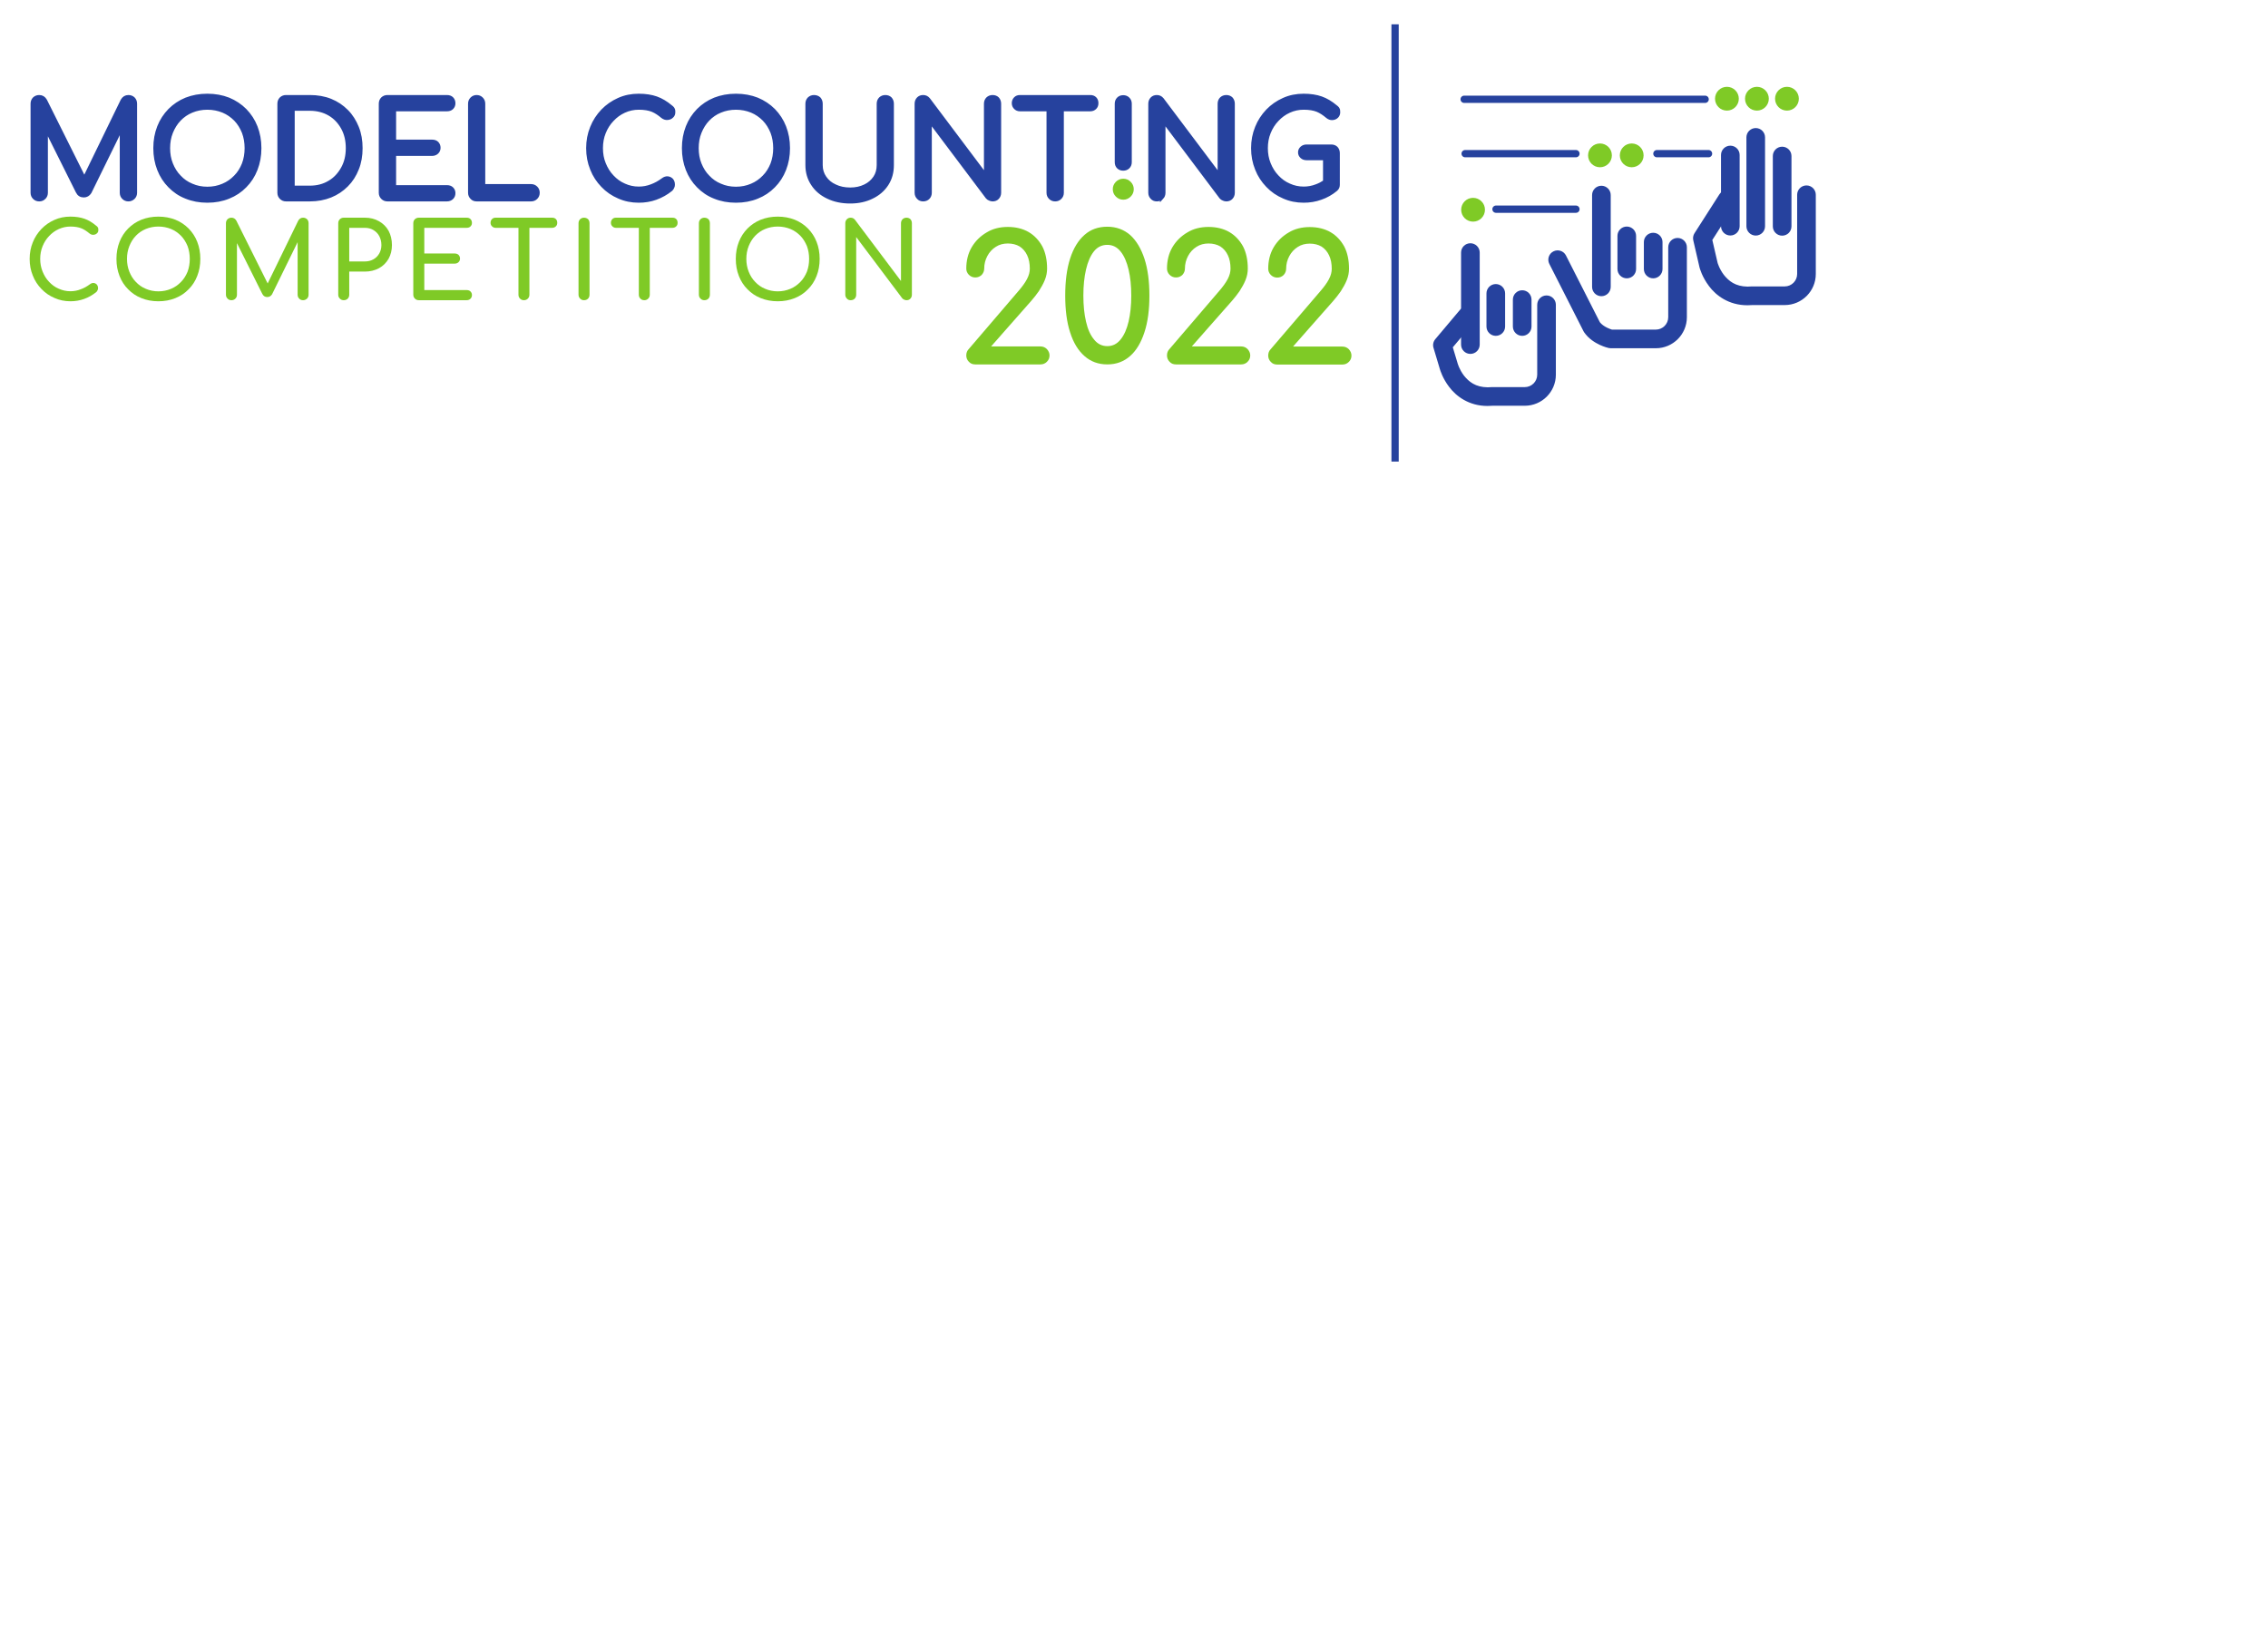 <?xml version="1.0" encoding="UTF-8"?>
<svg width="695.55pt" height="499.75pt" version="1.1" viewBox="0 0 695.55 499.75" xmlns="http://www.w3.org/2000/svg" xmlns:cc="http://creativecommons.org/ns#" xmlns:dc="http://purl.org/dc/elements/1.1/" xmlns:rdf="http://www.w3.org/1999/02/22-rdf-syntax-ns#" xmlns:xlink="http://www.w3.org/1999/xlink">
 <defs>
  <symbol id="glyph0-1" overflow="visible">
   <path d="m7.609-0.609c0.406-0.391 0.609-0.875 0.609-1.484v-21.469l-0.812 0.203 10.438 20.906c0.406 0.844 1.047 1.25 1.938 1.25 0.766 0 1.359-0.375 1.812-1.047l10.547-21.516-0.797 0.203v21.469c0 0.609 0.203 1.094 0.594 1.484 0.406 0.406 0.891 0.609 1.5 0.609 0.562 0 1.047-0.203 1.484-0.609 0.406-0.391 0.609-0.875 0.609-1.484v-27.266c0-0.609-0.203-1.141-0.609-1.531-0.406-0.375-0.891-0.562-1.484-0.562-0.812 0-1.406 0.359-1.859 1.125l-12.281 25.25h1.281l-12.609-25.25c-0.438-0.766-1.047-1.125-1.844-1.125-0.609 0-1.094 0.188-1.5 0.562-0.391 0.391-0.594 0.922-0.594 1.531v27.266c0 0.609 0.203 1.094 0.594 1.484 0.406 0.406 0.891 0.609 1.5 0.609s1.078-0.203 1.484-0.609z"/>
  </symbol>
  <symbol id="glyph0-2" overflow="visible">
   <path d="m25.062-0.812c1.922-0.766 3.625-1.891 5.031-3.344 1.406-1.406 2.531-3.141 3.297-5.109s1.172-4.109 1.172-6.484-0.406-4.516-1.172-6.484-1.891-3.672-3.297-5.109c-1.406-1.422-3.109-2.547-5.031-3.344-1.984-0.766-4.109-1.172-6.5-1.172-2.375 0-4.5 0.406-6.484 1.172-1.969 0.797-3.625 1.922-5.031 3.344-1.406 1.438-2.531 3.141-3.297 5.109s-1.172 4.109-1.172 6.484 0.406 4.516 1.172 6.484 1.891 3.703 3.297 5.109c1.406 1.453 3.062 2.578 5.031 3.344 1.984 0.812 4.109 1.219 6.484 1.219 2.391 0 4.516-0.406 6.5-1.219zm-11.281-3.531c-1.5-0.609-2.75-1.5-3.797-2.625-1.078-1.094-1.891-2.422-2.484-3.906-0.609-1.484-0.891-3.141-0.891-4.875s0.281-3.391 0.891-4.875c0.594-1.484 1.406-2.812 2.484-3.953 1.047-1.078 2.297-1.969 3.797-2.578 1.438-0.594 3.062-0.922 4.781-0.922 1.734 0 3.344 0.328 4.844 0.922 1.453 0.609 2.703 1.5 3.781 2.578 1.094 1.141 1.891 2.469 2.5 3.953 0.562 1.484 0.844 3.141 0.844 4.875s-0.281 3.391-0.844 4.875c-0.609 1.484-1.406 2.812-2.5 3.906-1.078 1.125-2.328 2.016-3.781 2.625-1.5 0.641-3.109 0.953-4.844 0.953-1.719 0-3.344-0.312-4.781-0.953z"/>
  </symbol>
  <symbol id="glyph0-3" overflow="visible">
   <path d="m13.406 0c2.297 0 4.438-0.406 6.328-1.172s3.516-1.844 4.922-3.266c1.406-1.406 2.453-3.062 3.219-4.984 0.766-1.891 1.125-4.031 1.125-6.328s-0.359-4.438-1.125-6.328-1.812-3.578-3.219-4.984c-1.406-1.422-3.031-2.5-4.922-3.266s-4.031-1.125-6.328-1.125h-7.281c-0.609 0-1.094 0.188-1.5 0.562-0.391 0.391-0.594 0.922-0.594 1.531v27.266c0 0.609 0.203 1.094 0.594 1.484 0.406 0.406 0.891 0.609 1.5 0.609zm-5.188-27.75h5.188c2.266 0 4.281 0.516 6.016 1.531 1.719 1 3.062 2.406 4.062 4.219s1.484 3.875 1.484 6.25c0 2.344-0.484 4.391-1.484 6.203s-2.344 3.266-4.062 4.266c-1.734 1.047-3.75 1.578-6.016 1.578h-5.188z"/>
  </symbol>
  <symbol id="glyph0-4" overflow="visible">
   <path d="m24.328 0c0.609 0 1.125-0.203 1.484-0.562 0.375-0.359 0.578-0.812 0.578-1.406 0-0.562-0.203-1.016-0.578-1.375-0.359-0.359-0.875-0.516-1.484-0.516h-16.109v-10.078h11.562c0.594 0 1.125-0.203 1.484-0.562s0.562-0.812 0.562-1.375-0.203-1.047-0.562-1.406-0.891-0.516-1.484-0.516h-11.562v-9.797h16.109c0.609 0 1.125-0.156 1.484-0.516 0.375-0.375 0.578-0.812 0.578-1.375 0-0.609-0.203-1.094-0.578-1.453-0.359-0.359-0.875-0.516-1.484-0.516h-18.203c-0.609 0-1.094 0.188-1.5 0.562-0.391 0.391-0.594 0.922-0.594 1.531v27.266c0 0.609 0.203 1.094 0.594 1.484 0.406 0.406 0.891 0.609 1.5 0.609z"/>
  </symbol>
  <symbol id="glyph0-5" overflow="visible">
   <path d="m22.766 0c0.594 0 1.078-0.203 1.484-0.609 0.406-0.391 0.609-0.875 0.609-1.484s-0.203-1.094-0.609-1.484c-0.406-0.406-0.891-0.609-1.484-0.609h-14.594v-25.172c0-0.609-0.203-1.094-0.594-1.5-0.406-0.406-0.891-0.594-1.5-0.594-0.562 0-1.047 0.188-1.453 0.594-0.391 0.406-0.594 0.891-0.594 1.5v27.266c0 0.609 0.203 1.094 0.594 1.484 0.375 0.406 0.859 0.609 1.453 0.609z"/>
  </symbol>
  <symbol id="glyph0-6" overflow="visible"></symbol>
  <symbol id="glyph0-7" overflow="visible">
   <path d="m23.359-0.484c1.656-0.609 3.188-1.453 4.641-2.625 0.203-0.188 0.359-0.438 0.484-0.719 0.109-0.234 0.156-0.484 0.156-0.766 0-0.609-0.156-1.047-0.484-1.406-0.328-0.328-0.719-0.531-1.172-0.562-0.484-0.047-0.969 0.125-1.453 0.484-1.125 0.844-2.281 1.484-3.5 1.922-1.25 0.484-2.531 0.734-3.906 0.734-1.562 0-3.062-0.328-4.469-0.969-1.406-0.609-2.625-1.484-3.672-2.625-1.078-1.125-1.891-2.453-2.484-3.938-0.609-1.5-0.891-3.062-0.891-4.797 0-1.688 0.281-3.297 0.891-4.797 0.594-1.484 1.406-2.781 2.484-3.906 1.047-1.125 2.266-2.016 3.672-2.656s2.906-0.969 4.469-0.969c1.734 0 3.141 0.25 4.234 0.688 1.047 0.438 2.047 1.125 3.062 1.969 0.484 0.359 0.969 0.531 1.484 0.484 0.531-0.031 0.969-0.203 1.328-0.562 0.359-0.312 0.531-0.719 0.531-1.25 0-0.234 0-0.438-0.047-0.641-0.031-0.156-0.125-0.328-0.234-0.531-0.125-0.156-0.328-0.312-0.531-0.469-1.484-1.25-2.984-2.141-4.469-2.672-1.484-0.516-3.297-0.797-5.359-0.797-2.219 0-4.234 0.406-6.125 1.25s-3.5 1.969-4.906 3.422c-1.422 1.484-2.547 3.188-3.312 5.109-0.797 1.984-1.203 4.078-1.203 6.328 0 2.297 0.406 4.391 1.203 6.359 0.766 1.984 1.891 3.672 3.312 5.125 1.406 1.484 3.062 2.609 4.953 3.422 1.891 0.844 3.906 1.25 6.078 1.25 1.812 0 3.594-0.281 5.234-0.891z"/>
  </symbol>
  <symbol id="glyph0-8" overflow="visible">
   <path d="m23.844-0.812c1.938-0.922 3.469-2.25 4.547-3.938 1.094-1.688 1.625-3.625 1.625-5.797v-18.812c0-0.609-0.203-1.141-0.562-1.531-0.375-0.375-0.891-0.562-1.5-0.562s-1.078 0.188-1.484 0.562c-0.406 0.391-0.609 0.922-0.609 1.531v18.812c0 1.438-0.359 2.734-1.094 3.812-0.766 1.141-1.766 2.016-3.047 2.625-1.344 0.641-2.828 0.969-4.516 0.969-1.734 0-3.312-0.328-4.641-0.969-1.359-0.609-2.406-1.484-3.172-2.625-0.766-1.078-1.172-2.375-1.172-3.812v-18.812c0-0.609-0.203-1.141-0.562-1.531-0.406-0.375-0.922-0.562-1.531-0.562s-1.094 0.188-1.5 0.562c-0.391 0.391-0.594 0.922-0.594 1.531v18.812c0 2.172 0.562 4.109 1.688 5.797 1.094 1.688 2.656 3.016 4.641 3.938 1.969 0.969 4.266 1.453 6.844 1.453 2.5 0 4.703-0.484 6.641-1.453z"/>
  </symbol>
  <symbol id="glyph0-9" overflow="visible">
   <path d="m7.609-0.609c0.359-0.391 0.562-0.875 0.562-1.484v-22l17.562 23.375c0.203 0.234 0.453 0.391 0.766 0.516 0.281 0.125 0.562 0.203 0.844 0.203 0.609 0 1.141-0.203 1.5-0.609 0.359-0.391 0.562-0.875 0.562-1.484v-27.266c0-0.609-0.203-1.141-0.562-1.531-0.359-0.375-0.891-0.562-1.5-0.562-0.594 0-1.078 0.188-1.484 0.562-0.406 0.391-0.609 0.922-0.609 1.531v22.031l-17.562-23.359c-0.438-0.531-0.953-0.766-1.609-0.766-0.594 0-1.078 0.188-1.453 0.562-0.391 0.391-0.594 0.922-0.594 1.531v27.266c0 0.609 0.203 1.094 0.594 1.484 0.375 0.406 0.859 0.609 1.453 0.609 0.609 0 1.125-0.203 1.531-0.609z"/>
  </symbol>
  <symbol id="glyph0-10" overflow="visible">
   <path d="m24.094-27.594c0.562 0 1.047-0.203 1.406-0.562s0.516-0.812 0.516-1.375-0.156-1.047-0.516-1.406-0.844-0.516-1.406-0.516h-21.562c-0.562 0-1 0.156-1.359 0.516s-0.562 0.844-0.562 1.406 0.203 1.016 0.562 1.375 0.797 0.562 1.359 0.562h8.703v25.5c0 0.609 0.203 1.094 0.609 1.484 0.406 0.406 0.891 0.609 1.484 0.609 0.609 0 1.094-0.203 1.5-0.609 0.391-0.391 0.594-0.875 0.594-1.484v-25.5z"/>
  </symbol>
  <symbol id="glyph0-11" overflow="visible">
   <path d="m28.641-14.219c0-0.609-0.203-1.125-0.562-1.531-0.359-0.359-0.891-0.562-1.5-0.562h-7.531c-0.594 0-1.078 0.156-1.484 0.516-0.406 0.375-0.609 0.812-0.609 1.328 0 0.531 0.203 0.969 0.609 1.344 0.406 0.359 0.891 0.516 1.484 0.516h5.562v7.125c-0.844 0.562-1.688 1.016-2.578 1.328-1.25 0.484-2.531 0.734-3.906 0.734-1.562 0-3.062-0.328-4.469-0.969-1.406-0.609-2.625-1.484-3.672-2.625-1.078-1.125-1.891-2.453-2.484-3.938-0.609-1.5-0.891-3.062-0.891-4.797 0-1.688 0.281-3.297 0.891-4.797 0.594-1.484 1.406-2.781 2.484-3.906 1.047-1.125 2.266-2.016 3.672-2.656s2.906-0.969 4.469-0.969c1.734 0 3.141 0.25 4.234 0.688 1.047 0.438 2.047 1.125 3.062 1.969 0.438 0.359 0.969 0.562 1.484 0.531 0.531-0.047 0.969-0.203 1.328-0.562s0.531-0.766 0.531-1.297c0-0.234 0-0.438-0.047-0.641-0.031-0.156-0.125-0.328-0.234-0.531-0.125-0.156-0.328-0.312-0.531-0.469-1.484-1.25-2.984-2.141-4.469-2.672-1.484-0.516-3.297-0.797-5.359-0.797-2.219 0-4.234 0.406-6.125 1.25s-3.5 1.969-4.906 3.422c-1.422 1.484-2.547 3.188-3.312 5.109-0.797 1.984-1.203 4.078-1.203 6.328 0 2.297 0.406 4.391 1.203 6.359 0.766 1.984 1.891 3.672 3.312 5.125 1.406 1.484 3.062 2.609 4.953 3.422 1.891 0.844 3.906 1.25 6.078 1.25 1.812 0 3.594-0.281 5.234-0.891 1.656-0.562 3.219-1.453 4.641-2.625 0.234-0.188 0.391-0.438 0.516-0.719 0.078-0.234 0.125-0.484 0.125-0.766z"/>
  </symbol>
  <symbol id="glyph1-1" overflow="visible">
   <path d="m18.797-0.391c1.328-0.484 2.562-1.172 3.719-2.109 0.172-0.156 0.297-0.359 0.391-0.578 0.109-0.188 0.141-0.391 0.141-0.609 0-0.5-0.141-0.844-0.391-1.141-0.266-0.266-0.594-0.422-0.938-0.453-0.391-0.031-0.781 0.094-1.172 0.391-0.906 0.672-1.844 1.203-2.828 1.547-1 0.391-2.031 0.594-3.141 0.594-1.266 0-2.453-0.266-3.594-0.781-1.141-0.484-2.109-1.203-2.953-2.109-0.875-0.906-1.516-1.969-2-3.172s-0.719-2.469-0.719-3.859c0-1.359 0.234-2.656 0.719-3.859 0.484-1.188 1.125-2.234 2-3.141 0.844-0.906 1.812-1.625 2.953-2.141s2.328-0.781 3.594-0.781c1.391 0 2.531 0.203 3.406 0.562 0.844 0.344 1.656 0.906 2.469 1.578 0.391 0.297 0.766 0.422 1.188 0.391s0.781-0.156 1.078-0.453c0.297-0.25 0.422-0.578 0.422-1 0-0.203 0-0.359-0.031-0.516-0.031-0.141-0.094-0.266-0.203-0.422-0.094-0.141-0.25-0.266-0.422-0.391-1.188-1-2.391-1.719-3.594-2.141s-2.656-0.656-4.312-0.656c-1.781 0-3.391 0.328-4.922 1.016-1.516 0.672-2.812 1.578-3.953 2.75-1.141 1.203-2.047 2.562-2.656 4.109-0.656 1.594-0.969 3.281-0.969 5.094 0 1.844 0.312 3.531 0.969 5.125 0.609 1.578 1.516 2.938 2.656 4.109 1.141 1.203 2.469 2.109 3.984 2.75 1.531 0.688 3.141 1.016 4.891 1.016 1.469 0 2.891-0.234 4.219-0.719z"/>
  </symbol>
  <symbol id="glyph1-2" overflow="visible">
   <path d="m20.156-0.641c1.562-0.625 2.922-1.531 4.047-2.703 1.141-1.125 2.047-2.516 2.656-4.109 0.625-1.594 0.938-3.312 0.938-5.219s-0.312-3.625-0.938-5.219c-0.609-1.578-1.516-2.953-2.656-4.109-1.125-1.141-2.484-2.047-4.047-2.688-1.594-0.625-3.312-0.953-5.219-0.953s-3.625 0.328-5.219 0.953c-1.578 0.641-2.906 1.547-4.047 2.688-1.141 1.156-2.047 2.531-2.656 4.109-0.625 1.594-0.938 3.312-0.938 5.219s0.312 3.625 0.938 5.219c0.609 1.594 1.516 2.984 2.656 4.109 1.141 1.172 2.469 2.078 4.047 2.703 1.594 0.641 3.312 0.969 5.219 0.969s3.625-0.328 5.219-0.969zm-9.078-2.859c-1.188-0.484-2.203-1.203-3.047-2.109-0.875-0.875-1.516-1.938-2-3.141s-0.719-2.531-0.719-3.922 0.234-2.719 0.719-3.922 1.125-2.266 2-3.172c0.844-0.875 1.859-1.594 3.047-2.078 1.172-0.484 2.469-0.75 3.859-0.75s2.688 0.266 3.891 0.75c1.172 0.484 2.172 1.203 3.047 2.078 0.875 0.906 1.516 1.969 2.016 3.172 0.453 1.203 0.672 2.531 0.672 3.922s-0.219 2.719-0.672 3.922c-0.5 1.203-1.141 2.266-2.016 3.141-0.875 0.906-1.875 1.625-3.047 2.109-1.203 0.516-2.5 0.781-3.891 0.781s-2.688-0.266-3.859-0.781z"/>
  </symbol>
  <symbol id="glyph1-3" overflow="visible">
   <path d="m6.125-0.484c0.328-0.328 0.484-0.719 0.484-1.203v-17.266l-0.641 0.156 8.391 16.812c0.328 0.688 0.844 1.016 1.547 1.016 0.625 0 1.109-0.297 1.469-0.844l8.484-17.312-0.641 0.172v17.266c0 0.484 0.156 0.875 0.484 1.203 0.312 0.328 0.703 0.484 1.188 0.484 0.453 0 0.844-0.156 1.203-0.484 0.328-0.328 0.484-0.719 0.484-1.203v-21.938c0-0.484-0.156-0.906-0.484-1.234-0.328-0.281-0.703-0.453-1.203-0.453-0.641 0-1.125 0.297-1.484 0.906l-9.891 20.328h1.047l-10.141-20.328c-0.359-0.609-0.844-0.906-1.5-0.906-0.484 0-0.875 0.172-1.188 0.453-0.328 0.328-0.5 0.75-0.5 1.234v21.938c0 0.484 0.172 0.875 0.5 1.203 0.312 0.328 0.703 0.484 1.188 0.484s0.875-0.156 1.203-0.484z"/>
  </symbol>
  <symbol id="glyph1-4" overflow="visible">
   <path d="m6.156-0.484c0.297-0.328 0.453-0.719 0.453-1.203v-7.094h4.797c1.625 0 3.047-0.359 4.312-1.031 1.266-0.688 2.234-1.656 2.953-2.891 0.672-1.234 1.031-2.625 1.031-4.219 0-1.641-0.359-3.109-1.031-4.375-0.719-1.266-1.688-2.234-2.953-2.938-1.266-0.719-2.688-1.078-4.312-1.078h-6.484c-0.484 0-0.875 0.172-1.188 0.453-0.328 0.328-0.5 0.75-0.5 1.234v21.938c0 0.484 0.172 0.875 0.5 1.203 0.312 0.328 0.703 0.484 1.188 0.484s0.906-0.156 1.234-0.484zm0.453-21.719h4.797c1 0 1.875 0.234 2.625 0.688s1.359 1.062 1.781 1.844c0.422 0.812 0.656 1.719 0.656 2.75 0 0.984-0.234 1.859-0.656 2.594-0.422 0.75-1.031 1.359-1.781 1.781s-1.625 0.656-2.625 0.656h-4.797z"/>
  </symbol>
  <symbol id="glyph1-5" overflow="visible">
   <path d="m19.578 0c0.484 0 0.906-0.156 1.188-0.453 0.297-0.297 0.453-0.656 0.453-1.141 0-0.453-0.156-0.797-0.453-1.094-0.281-0.297-0.703-0.422-1.188-0.422h-12.969v-8.109h9.297c0.484 0 0.906-0.156 1.203-0.453 0.297-0.281 0.453-0.641 0.453-1.094s-0.156-0.844-0.453-1.141c-0.297-0.281-0.719-0.422-1.203-0.422h-9.297v-7.875h12.969c0.484 0 0.906-0.125 1.188-0.422 0.297-0.281 0.453-0.641 0.453-1.094 0-0.484-0.156-0.875-0.453-1.172-0.281-0.297-0.703-0.422-1.188-0.422h-14.656c-0.484 0-0.875 0.172-1.188 0.453-0.328 0.328-0.5 0.75-0.5 1.234v21.938c0 0.484 0.172 0.875 0.5 1.203 0.312 0.328 0.703 0.484 1.188 0.484z"/>
  </symbol>
  <symbol id="glyph1-6" overflow="visible">
   <path d="m19.375-22.203c0.453 0 0.844-0.156 1.141-0.453 0.297-0.281 0.422-0.641 0.422-1.094s-0.125-0.844-0.422-1.141-0.688-0.422-1.141-0.422h-17.328c-0.453 0-0.812 0.125-1.109 0.422s-0.453 0.688-0.453 1.141 0.156 0.812 0.453 1.094c0.297 0.297 0.656 0.453 1.109 0.453h7v20.516c0 0.484 0.156 0.875 0.484 1.203 0.312 0.328 0.703 0.484 1.188 0.484 0.5 0 0.875-0.156 1.203-0.484s0.484-0.719 0.484-1.203v-20.516z"/>
  </symbol>
  <symbol id="glyph1-7" overflow="visible">
   <path d="m6.156-0.484c0.297-0.328 0.453-0.719 0.453-1.203v-21.938c0-0.484-0.156-0.906-0.453-1.234-0.328-0.281-0.75-0.453-1.234-0.453s-0.875 0.172-1.188 0.453c-0.328 0.328-0.5 0.75-0.5 1.234v21.938c0 0.484 0.172 0.875 0.5 1.203 0.312 0.328 0.703 0.484 1.188 0.484s0.906-0.156 1.234-0.484z"/>
  </symbol>
  <symbol id="glyph1-8" overflow="visible">
   <path d="m6.125-0.484c0.297-0.328 0.453-0.719 0.453-1.203v-17.688l14.125 18.797c0.172 0.188 0.359 0.312 0.625 0.422 0.219 0.094 0.453 0.156 0.672 0.156 0.484 0 0.906-0.156 1.203-0.484s0.453-0.719 0.453-1.203v-21.938c0-0.484-0.156-0.906-0.453-1.234-0.297-0.281-0.719-0.453-1.203-0.453s-0.875 0.172-1.188 0.453c-0.328 0.328-0.5 0.75-0.5 1.234v17.734l-14.125-18.797c-0.359-0.422-0.781-0.625-1.297-0.625-0.484 0-0.875 0.172-1.156 0.453-0.328 0.328-0.5 0.75-0.5 1.234v21.938c0 0.484 0.172 0.875 0.5 1.203 0.281 0.328 0.672 0.484 1.156 0.484s0.906-0.156 1.234-0.484z"/>
  </symbol>
  <symbol id="glyph2-1" overflow="visible">
   <path d="m26.25 0c0.797 0 1.453-0.266 1.984-0.812 0.547-0.531 0.812-1.188 0.812-1.938 0-0.703-0.266-1.359-0.812-1.953-0.531-0.531-1.188-0.812-1.984-0.812h-15.125l12.359-14.031c0.766-0.859 1.516-1.844 2.281-2.922 0.688-1.078 1.344-2.203 1.828-3.391s0.703-2.375 0.703-3.516c0-2.641-0.484-4.922-1.453-6.812-1.031-1.875-2.438-3.391-4.219-4.422s-3.938-1.562-6.375-1.562c-2.422 0-4.594 0.531-6.469 1.672-1.953 1.141-3.469 2.641-4.594 4.531-1.141 1.953-1.672 4.156-1.672 6.594 0 0.703 0.266 1.344 0.797 1.891 0.547 0.531 1.203 0.812 1.953 0.812 0.812 0 1.453-0.281 2-0.812 0.484-0.547 0.75-1.188 0.75-1.891 0-1.406 0.328-2.703 0.969-3.891 0.594-1.125 1.469-2.109 2.594-2.812 1.078-0.703 2.328-1.016 3.672-1.016 1.406 0 2.594 0.312 3.625 0.906 1.016 0.656 1.781 1.578 2.312 2.703 0.547 1.141 0.812 2.547 0.812 4.109 0 1.031-0.266 2.047-0.859 3.188-0.594 1.125-1.453 2.312-2.531 3.562l-15.344 17.922c-0.484 0.484-0.75 1.141-0.75 1.953 0 0.75 0.266 1.406 0.797 1.938 0.5 0.547 1.141 0.812 1.953 0.812z"/>
  </symbol>
  <symbol id="glyph2-2" overflow="visible">
   <path d="m22.625-2.594c1.891-1.672 3.344-4.109 4.375-7.281 1.031-3.141 1.516-6.859 1.516-11.234s-0.484-8.109-1.516-11.297c-1.031-3.125-2.484-5.562-4.375-7.281-1.938-1.672-4.266-2.547-7.016-2.547s-5.078 0.812-6.969 2.484c-1.938 1.688-3.406 4.109-4.422 7.234-1.031 3.188-1.516 6.969-1.516 11.406 0 4.422 0.484 8.203 1.516 11.328 1.016 3.188 2.484 5.562 4.422 7.25 1.891 1.672 4.219 2.531 6.969 2.531s5.078-0.859 7.016-2.594zm-11.062-5.016c-1.141-1.359-1.953-3.188-2.484-5.516-0.547-2.312-0.812-5.016-0.812-7.984s0.266-5.672 0.812-8c0.531-2.312 1.344-4.203 2.422-5.562 1.078-1.344 2.438-2 4.109-2s3.016 0.703 4.094 2.062c1.094 1.344 1.891 3.234 2.438 5.562 0.547 2.312 0.812 4.969 0.812 7.938s-0.266 5.609-0.812 7.938c-0.547 2.312-1.344 4.156-2.438 5.5-1.078 1.359-2.422 2.062-4.094 2.062-1.625 0-2.969-0.656-4.047-2z"/>
  </symbol>
 </defs>
 <g fill="#26429e">
  <path d="m448.08 105.7v-28.227c0-1.578 1.277-2.856 2.859-2.856 1.574 0 2.859 1.277 2.859 2.856v28.227c0 1.578-1.285 2.856-2.859 2.856-1.582 0-2.859-1.277-2.859-2.856"/>
  <path d="m463.97 100.16v-8.262c0-1.582 1.281-2.859 2.863-2.859 1.578 0 2.852 1.277 2.852 2.859v8.262c0 1.578-1.273 2.856-2.852 2.856-1.582 0-2.863-1.277-2.863-2.856"/>
  <path d="m455.87 100.16v-10.168c0-1.578 1.281-2.859 2.859-2.859 1.578 0 2.859 1.281 2.859 2.859v10.168c0 1.578-1.281 2.856-2.859 2.856-1.578 0-2.859-1.277-2.859-2.856"/>
  <path d="m444.42 118.68c-1.988-2.613-2.731-5.082-2.891-5.629l-1.902-6.356c-0.281-0.93-0.074-1.926 0.551-2.664l7.625-9.051c1.016-1.211 2.82-1.363 4.031-0.348 1.203 1.016 1.363 2.82 0.344 4.027l-6.633 7.871 1.465 4.875 0.023 0.086 4e-3 0.012c0 4e-3 4e-3 0.012 4e-3 0.019 0.012 0.039 0.035 0.109 0.066 0.203 0.062 0.191 0.168 0.484 0.324 0.848 0.309 0.719 0.812 1.695 1.527 2.629 1.5 1.883 3.535 3.566 7.289 3.598 0.355 0 0.723-0.016 1.113-0.051l0.25-8e-3h10.008c2.106-4e-3 3.812-1.707 3.812-3.816v-21.445h4e-3c0-1.574 1.277-2.856 2.856-2.856 1.578 0 2.859 1.281 2.859 2.856v21.445c0 5.266-4.266 9.531-9.531 9.535h-9.871c-0.516 0.039-1.012 0.062-1.5 0.062h-0.094c-5.707 0-9.629-3.023-11.734-5.844"/>
  <path d="m524.14 87.793c-2.164-2.844-2.852-5.512-2.922-5.731l-0.016-0.078-1.906-8.262c-0.172-0.746-0.035-1.543 0.375-2.184l7.625-11.914c0.852-1.328 2.617-1.715 3.949-0.863 1.332 0.852 1.715 2.617 0.871 3.949l-6.981 10.898 1.617 7.008 4e-3 0.008c0 0.004 0 0.008 4e-3 0.012 8e-3 0.039 0.031 0.109 0.062 0.207 0.062 0.188 0.172 0.484 0.328 0.844 0.305 0.719 0.809 1.691 1.527 2.633 1.5 1.883 3.535 3.562 7.289 3.594 0.355 0 0.723-0.012 1.109-0.051l0.254-0.008h10.008c2.106-0.004 3.809-1.707 3.812-3.812v-24.305c0-1.582 1.281-2.859 2.859-2.859 1.578 0 2.859 1.277 2.859 2.859v24.305c-4e-3 5.262-4.266 9.527-9.531 9.531h-9.895c-0.504 0.039-1 0.059-1.477 0.059h-0.094c-5.711 0-9.633-3.019-11.734-5.84"/>
  <path d="m527.8 69.379v-21.836c0-1.582 1.281-2.859 2.859-2.859 1.578 0 2.856 1.277 2.856 2.859v21.836c0 1.578-1.277 2.859-2.856 2.859-1.578 0-2.859-1.281-2.859-2.859"/>
  <path d="m543.69 69.43v-21.57c0-1.582 1.281-2.863 2.859-2.863 1.582 0 2.859 1.281 2.859 2.863v21.57c0 1.582-1.277 2.859-2.859 2.859-1.578 0-2.859-1.277-2.859-2.859"/>
  <path d="m535.59 69.399v-27.262c0-1.574 1.281-2.856 2.856-2.856 1.582 0 2.859 1.281 2.859 2.856v27.262c0 1.574-1.277 2.859-2.859 2.859-1.574 0-2.856-1.285-2.856-2.859"/>
  <path d="m488.26 88v-28.164c0-1.578 1.277-2.859 2.856-2.859 1.582 0 2.859 1.281 2.859 2.859v28.164c0 1.578-1.277 2.856-2.859 2.856-1.578 0-2.856-1.277-2.856-2.856"/>
  <path d="m493.98 106.82-0.629-0.07c-0.133-0.031-1.277-0.289-2.766-0.98-1.473-0.703-3.356-1.82-4.762-3.844l-0.191-0.324-10.48-20.648c-0.719-1.41-0.156-3.133 1.254-3.844 1.406-0.715 3.129-0.156 3.844 1.254l10.391 20.465c0.496 0.656 1.352 1.266 2.191 1.672 0.617 0.309 1.199 0.504 1.523 0.602h13.449c2.106-4e-3 3.809-1.707 3.809-3.809v-21.445h4e-3c0-1.582 1.277-2.859 2.856-2.859 1.578 0 2.859 1.277 2.859 2.859v21.445c0 5.262-4.266 9.527-9.527 9.527h-13.824"/>
  <path d="m504.14 82.516v-8.258c0-1.582 1.277-2.859 2.859-2.859 1.578 0 2.859 1.277 2.859 2.859v8.258c0 1.582-1.281 2.859-2.859 2.859-1.582 0-2.859-1.277-2.859-2.859"/>
  <path d="m496.04 82.516v-10.168c0-1.578 1.281-2.856 2.859-2.856 1.574 0 2.856 1.277 2.856 2.856v10.168c0 1.582-1.281 2.859-2.856 2.859-1.578 0-2.859-1.277-2.859-2.859"/>
 </g>
 <g fill="#7fca26">
  <path d="m455.41 64.336c0 2.012-1.633 3.648-3.648 3.648-2.016 0-3.648-1.637-3.648-3.648 0-2.016 1.633-3.648 3.648-3.648 2.016 0 3.648 1.633 3.648 3.648"/>
  <path d="m494.33 47.656c0 2.016-1.633 3.648-3.648 3.648-2.016 0-3.648-1.633-3.648-3.648 0-2.016 1.633-3.648 3.648-3.648 2.016 0 3.648 1.633 3.648 3.648"/>
  <path d="m504.06 47.656c0 2.016-1.629 3.648-3.644 3.648-2.016 0-3.648-1.633-3.648-3.648 0-2.016 1.633-3.648 3.648-3.648 2.016 0 3.644 1.633 3.644 3.648"/>
  <path d="m533.26 30.281c0 2.012-1.633 3.648-3.648 3.648-2.019 0-3.648-1.637-3.648-3.648 0-2.016 1.629-3.652 3.648-3.652 2.016 0 3.648 1.637 3.648 3.652"/>
  <path d="m542.46 30.281c0 2.012-1.633 3.648-3.648 3.648-2.016 0-3.648-1.637-3.648-3.648 0-2.016 1.633-3.652 3.648-3.652 2.016 0 3.648 1.637 3.648 3.652"/>
  <path d="m551.67 30.281c0 2.012-1.633 3.648-3.648 3.648-2.016 0-3.648-1.637-3.648-3.648 0-2.016 1.633-3.652 3.648-3.652 2.016 0 3.648 1.637 3.648 3.652"/>
 </g>
 <g fill="none" stroke="#26429e" stroke-linecap="round" stroke-linejoin="round" stroke-width="2.235">
  <path d="m458.79 64.164h24.52"/>
  <path d="m449.33 47.133h33.977"/>
  <path d="m508.14 47.133h15.836"/>
  <path d="m449.03 30.453h73.902"/>
 </g>
 <g fill="#26429e">
  <g transform="translate(-65.853 -185.85)">
   <use x="71.751" y="247.071" width="100%" height="100%" xlink:href="#glyph0-1"/>
  </g>
  <g transform="translate(-65.853 -185.85)">
   <use x="110.847" y="247.071" width="100%" height="100%" xlink:href="#glyph0-2"/>
  </g>
  <g transform="translate(-65.853 -185.85)">
   <use x="147.445" y="247.071" width="100%" height="100%" xlink:href="#glyph0-3"/>
  </g>
  <g transform="translate(-65.853 -185.85)">
   <use x="178.544" y="247.071" width="100%" height="100%" xlink:href="#glyph0-4"/>
  </g>
  <g transform="translate(-65.853 -185.85)">
   <use x="205.924" y="247.071" width="100%" height="100%" xlink:href="#glyph0-5"/>
   <use x="231.79" y="247.071" width="100%" height="100%" xlink:href="#glyph0-6"/>
   <use x="243.594" y="247.071" width="100%" height="100%" xlink:href="#glyph0-7"/>
  </g>
  <g transform="translate(-65.853 -185.85)">
   <use x="272.956" y="247.071" width="100%" height="100%" xlink:href="#glyph0-2"/>
  </g>
  <g transform="translate(-65.853 -185.85)">
   <use x="309.377" y="247.071" width="100%" height="100%" xlink:href="#glyph0-8"/>
  </g>
  <g transform="translate(-65.853 -185.85)">
   <use x="342.872" y="247.071" width="100%" height="100%" xlink:href="#glyph0-9"/>
  </g>
  <g transform="translate(-65.853 -185.85)">
   <use x="376.102" y="247.071" width="100%" height="100%" xlink:href="#glyph0-10"/>
   <use x="402.733" y="247.071" width="100%" height="100%" xlink:href="#glyph0-6"/>
   <use x="414.537" y="247.071" width="100%" height="100%" xlink:href="#glyph0-9"/>
  </g>
  <g transform="translate(-65.853 -185.85)">
   <use x="447.509" y="247.071" width="100%" height="100%" xlink:href="#glyph0-11"/>
  </g>
 </g>
 <path d="m13.522 60.613c0.406-0.402 0.605-0.887 0.605-1.492v-21.504l-0.805 0.203 10.449 20.938c0.402 0.848 1.047 1.25 1.934 1.25 0.77 0 1.375-0.363 1.816-1.047l10.574-21.547-0.809 0.203v21.504c0 0.605 0.203 1.09 0.605 1.492 0.402 0.406 0.887 0.605 1.492 0.605 0.566 0 1.047-0.199 1.492-0.605 0.402-0.402 0.605-0.887 0.605-1.492v-27.312c0-0.605-0.203-1.133-0.605-1.535-0.402-0.363-0.887-0.566-1.492-0.566-0.809 0-1.414 0.367-1.855 1.133l-12.305 25.297h1.289l-12.629-25.297c-0.441-0.766-1.047-1.133-1.855-1.133-0.602 0-1.09 0.203-1.492 0.566-0.402 0.402-0.605 0.93-0.605 1.535v27.312c0 0.605 0.203 1.09 0.605 1.492 0.402 0.406 0.891 0.605 1.492 0.605 0.605 0 1.09-0.199 1.492-0.605zm56.566-0.199c1.938-0.77 3.633-1.898 5.043-3.352 1.414-1.41 2.543-3.144 3.309-5.125 0.77-1.973 1.172-4.113 1.172-6.492 0-2.383-0.402-4.519-1.172-6.496-0.766-1.977-1.895-3.672-3.309-5.125-1.41-1.414-3.106-2.543-5.043-3.348-1.977-0.77-4.113-1.172-6.496-1.172-2.379 0-4.516 0.402-6.496 1.172-1.977 0.805-3.629 1.934-5.043 3.348-1.41 1.453-2.539 3.148-3.309 5.125-0.766 1.977-1.168 4.113-1.168 6.496 0 2.379 0.402 4.519 1.168 6.492 0.77 1.98 1.898 3.715 3.309 5.125 1.414 1.453 3.066 2.582 5.043 3.352 1.98 0.805 4.117 1.207 6.496 1.207 2.383 0 4.519-0.402 6.496-1.207zm-11.297-3.551c-1.492-0.605-2.742-1.492-3.793-2.625-1.086-1.086-1.895-2.418-2.5-3.914-0.605-1.492-0.887-3.144-0.887-4.879 0-1.738 0.281-3.391 0.887-4.883 0.605-1.492 1.414-2.824 2.5-3.953 1.051-1.09 2.301-1.977 3.793-2.582 1.453-0.605 3.066-0.93 4.801-0.93s3.352 0.324 4.844 0.93c1.453 0.605 2.703 1.492 3.793 2.582 1.09 1.129 1.895 2.461 2.5 3.953 0.566 1.492 0.848 3.144 0.848 4.883 0 1.734-0.281 3.387-0.848 4.879-0.605 1.496-1.41 2.828-2.5 3.914-1.09 1.133-2.34 2.019-3.793 2.625-1.492 0.645-3.109 0.969-4.844 0.969s-3.348-0.324-4.801-0.969zm36.238 4.356c2.297 0 4.434-0.402 6.332-1.168 1.895-0.766 3.512-1.855 4.922-3.269 1.414-1.41 2.461-3.066 3.227-5.004 0.77-1.895 1.133-4.031 1.133-6.332 0-2.301-0.363-4.441-1.133-6.336-0.766-1.895-1.812-3.59-3.227-5-1.41-1.414-3.027-2.504-4.922-3.269-1.898-0.766-4.035-1.133-6.332-1.133h-7.305c-0.605 0-1.09 0.203-1.492 0.566-0.406 0.402-0.605 0.93-0.605 1.535v27.312c0 0.605 0.199 1.09 0.605 1.492 0.402 0.406 0.887 0.605 1.492 0.605zm-5.207-27.797h5.207c2.258 0 4.273 0.523 6.008 1.531 1.734 1.012 3.066 2.422 4.078 4.234 1.008 1.816 1.492 3.875 1.492 6.258 0 2.34-0.484 4.394-1.492 6.211-1.012 1.816-2.344 3.269-4.078 4.277-1.734 1.051-3.75 1.574-6.008 1.574h-5.207zm47.234 27.797c0.609 0 1.129-0.199 1.496-0.566 0.363-0.359 0.562-0.805 0.562-1.41 0-0.566-0.199-1.008-0.562-1.371-0.367-0.363-0.887-0.523-1.496-0.523h-16.137v-10.086h11.578c0.609 0 1.129-0.203 1.496-0.566 0.363-0.363 0.562-0.809 0.562-1.371 0-0.566-0.199-1.051-0.562-1.414-0.367-0.363-0.887-0.523-1.496-0.523h-11.578v-9.805h16.137c0.609 0 1.129-0.16 1.496-0.523 0.363-0.363 0.562-0.809 0.562-1.371 0-0.605-0.199-1.09-0.562-1.453-0.367-0.363-0.887-0.527-1.496-0.527h-18.234c-0.605 0-1.09 0.203-1.492 0.566-0.406 0.402-0.605 0.93-0.605 1.535v27.312c0 0.605 0.199 1.09 0.605 1.492 0.402 0.406 0.887 0.605 1.492 0.605zm25.809 0c0.605 0 1.09-0.199 1.496-0.605 0.402-0.402 0.602-0.887 0.602-1.492s-0.199-1.09-0.602-1.492c-0.406-0.402-0.891-0.605-1.496-0.605h-14.605v-25.215c0-0.605-0.199-1.09-0.605-1.496-0.402-0.402-0.887-0.605-1.492-0.605-0.562 0-1.047 0.203-1.453 0.605-0.402 0.406-0.605 0.891-0.605 1.496v27.312c0 0.605 0.203 1.09 0.605 1.492 0.363 0.406 0.848 0.605 1.453 0.605zm38.273-0.484c1.656-0.605 3.188-1.449 4.641-2.621 0.203-0.203 0.363-0.445 0.484-0.727 0.121-0.242 0.16-0.484 0.16-0.766 0-0.605-0.16-1.051-0.48-1.414-0.324-0.32-0.73-0.523-1.172-0.562-0.484-0.043-0.969 0.121-1.453 0.484-1.129 0.844-2.301 1.492-3.512 1.934-1.25 0.484-2.539 0.727-3.91 0.727-1.574 0-3.066-0.32-4.481-0.969-1.41-0.605-2.621-1.492-3.668-2.621-1.09-1.129-1.898-2.461-2.504-3.953-0.605-1.492-0.887-3.066-0.887-4.801 0-1.695 0.281-3.309 0.887-4.801 0.605-1.492 1.414-2.785 2.504-3.918 1.047-1.129 2.258-2.016 3.668-2.66 1.414-0.645 2.906-0.969 4.481-0.969 1.734 0 3.144 0.242 4.234 0.688 1.051 0.441 2.059 1.129 3.066 1.977 0.484 0.363 0.969 0.523 1.496 0.484 0.52-0.039 0.969-0.203 1.328-0.566 0.363-0.32 0.527-0.727 0.527-1.25 0-0.242 0-0.445-0.043-0.645-0.039-0.164-0.121-0.324-0.242-0.523-0.121-0.164-0.32-0.324-0.523-0.484-1.492-1.254-2.988-2.141-4.481-2.664-1.492-0.523-3.305-0.809-5.363-0.809-2.219 0-4.238 0.402-6.133 1.254-1.898 0.844-3.512 1.977-4.922 3.426-1.414 1.492-2.543 3.188-3.309 5.125-0.809 1.977-1.211 4.074-1.211 6.336 0 2.301 0.402 4.394 1.211 6.375 0.766 1.977 1.895 3.668 3.309 5.125 1.41 1.488 3.066 2.617 4.961 3.426 1.898 0.848 3.914 1.25 6.094 1.25 1.816 0 3.59-0.281 5.242-0.887zm31.059-0.32c1.938-0.77 3.633-1.898 5.043-3.352 1.414-1.41 2.543-3.144 3.309-5.125 0.77-1.973 1.172-4.113 1.172-6.492 0-2.383-0.402-4.519-1.172-6.496-0.766-1.977-1.895-3.672-3.309-5.125-1.41-1.414-3.106-2.543-5.043-3.348-1.977-0.77-4.113-1.172-6.496-1.172-2.379 0-4.519 0.402-6.496 1.172-1.977 0.805-3.629 1.934-5.043 3.348-1.41 1.453-2.539 3.148-3.309 5.125-0.766 1.977-1.168 4.113-1.168 6.496 0 2.379 0.402 4.519 1.168 6.492 0.77 1.98 1.898 3.715 3.309 5.125 1.414 1.453 3.066 2.582 5.043 3.352 1.977 0.805 4.117 1.207 6.496 1.207 2.383 0 4.519-0.402 6.496-1.207zm-11.297-3.551c-1.492-0.605-2.742-1.492-3.793-2.625-1.09-1.086-1.895-2.418-2.5-3.914-0.605-1.492-0.887-3.144-0.887-4.879 0-1.738 0.281-3.391 0.887-4.883 0.605-1.492 1.41-2.824 2.5-3.953 1.051-1.09 2.301-1.977 3.793-2.582 1.453-0.605 3.066-0.93 4.801-0.93 1.734 0 3.348 0.324 4.84 0.93 1.457 0.605 2.707 1.492 3.797 2.582 1.086 1.129 1.895 2.461 2.5 3.953 0.566 1.492 0.848 3.144 0.848 4.883 0 1.734-0.281 3.387-0.848 4.879-0.605 1.496-1.414 2.828-2.5 3.914-1.09 1.133-2.34 2.019-3.797 2.625-1.492 0.645-3.106 0.969-4.84 0.969-1.734 0-3.348-0.324-4.801-0.969zm46.508 3.551c1.938-0.93 3.469-2.262 4.559-3.957 1.09-1.691 1.613-3.629 1.613-5.809v-18.84c0-0.605-0.203-1.133-0.562-1.535-0.363-0.363-0.891-0.566-1.496-0.566s-1.09 0.203-1.492 0.566c-0.402 0.402-0.605 0.93-0.605 1.535v18.84c0 1.453-0.363 2.746-1.09 3.836-0.766 1.129-1.773 2.016-3.066 2.617-1.328 0.648-2.824 0.973-4.516 0.973-1.738 0-3.309-0.324-4.641-0.973-1.371-0.602-2.422-1.488-3.188-2.617-0.766-1.09-1.172-2.383-1.172-3.836v-18.84c0-0.605-0.203-1.133-0.562-1.535-0.402-0.363-0.93-0.566-1.535-0.566-0.605 0-1.086 0.203-1.492 0.566-0.402 0.402-0.605 0.93-0.605 1.535v18.84c0 2.18 0.566 4.117 1.695 5.809 1.09 1.695 2.664 3.027 4.641 3.957 1.977 0.965 4.273 1.449 6.859 1.449 2.5 0 4.719-0.484 6.656-1.449zm17.234 0.199c0.363-0.402 0.566-0.887 0.566-1.492v-22.027l17.59 23.398c0.203 0.242 0.445 0.402 0.77 0.527 0.281 0.117 0.562 0.199 0.844 0.199 0.605 0 1.133-0.199 1.492-0.605 0.363-0.402 0.566-0.887 0.566-1.492v-27.312c0-0.605-0.203-1.133-0.566-1.535-0.359-0.363-0.887-0.566-1.492-0.566s-1.086 0.203-1.492 0.566c-0.402 0.402-0.605 0.93-0.605 1.535v22.066l-17.59-23.398c-0.445-0.527-0.969-0.77-1.613-0.77-0.605 0-1.09 0.203-1.453 0.566-0.402 0.402-0.605 0.93-0.605 1.535v27.312c0 0.605 0.203 1.09 0.605 1.492 0.363 0.406 0.848 0.605 1.453 0.605s1.129-0.199 1.531-0.605zm49.734-27.031c0.562 0 1.047-0.203 1.41-0.562 0.363-0.367 0.523-0.809 0.523-1.375 0-0.562-0.16-1.047-0.523-1.41s-0.848-0.527-1.41-0.527h-21.586c-0.566 0-1.008 0.164-1.371 0.527-0.367 0.363-0.566 0.848-0.566 1.41 0 0.566 0.199 1.008 0.566 1.375 0.363 0.359 0.805 0.562 1.371 0.562h8.715v25.539c0 0.605 0.199 1.09 0.605 1.492 0.402 0.406 0.887 0.605 1.492 0.605 0.605 0 1.09-0.199 1.492-0.605 0.406-0.402 0.605-0.887 0.605-1.492v-25.539zm21.93 27.031c0.367-0.402 0.566-0.887 0.566-1.492v-22.027l17.59 23.398c0.203 0.242 0.445 0.402 0.77 0.527 0.281 0.117 0.562 0.199 0.848 0.199 0.602 0 1.129-0.199 1.492-0.605 0.363-0.402 0.562-0.887 0.562-1.492v-27.312c0-0.605-0.199-1.133-0.562-1.535-0.363-0.363-0.891-0.566-1.492-0.566-0.609 0-1.09 0.203-1.496 0.566-0.402 0.402-0.602 0.93-0.602 1.535v22.066l-17.594-23.398c-0.441-0.527-0.969-0.77-1.613-0.77-0.605 0-1.09 0.203-1.453 0.566-0.402 0.402-0.605 0.93-0.605 1.535v27.312c0 0.605 0.203 1.09 0.605 1.492 0.363 0.406 0.848 0.605 1.453 0.605s1.129-0.199 1.531-0.605zm54.035-13.637c0-0.605-0.203-1.129-0.562-1.531-0.367-0.363-0.891-0.566-1.496-0.566h-7.543c-0.605 0-1.09 0.164-1.492 0.523-0.406 0.363-0.605 0.809-0.605 1.332 0 0.527 0.199 0.969 0.605 1.332 0.402 0.363 0.887 0.523 1.492 0.523h5.566v7.144c-0.848 0.562-1.695 1.008-2.582 1.328-1.25 0.484-2.543 0.727-3.914 0.727-1.57 0-3.066-0.32-4.477-0.969-1.414-0.605-2.625-1.492-3.672-2.621-1.09-1.129-1.898-2.461-2.5-3.953-0.609-1.492-0.891-3.066-0.891-4.801 0-1.695 0.281-3.309 0.891-4.801 0.602-1.492 1.41-2.785 2.5-3.918 1.047-1.129 2.258-2.016 3.672-2.66 1.41-0.645 2.906-0.969 4.477-0.969 1.734 0 3.148 0.242 4.238 0.688 1.047 0.441 2.059 1.129 3.066 1.977 0.441 0.363 0.969 0.562 1.492 0.523 0.523-0.039 0.969-0.203 1.332-0.562 0.359-0.363 0.523-0.77 0.523-1.293 0-0.242 0-0.445-0.039-0.645-0.043-0.164-0.125-0.324-0.242-0.523-0.125-0.164-0.324-0.324-0.527-0.484-1.492-1.254-2.984-2.141-4.477-2.664-1.492-0.523-3.309-0.809-5.367-0.809-2.219 0-4.234 0.402-6.133 1.254-1.895 0.844-3.512 1.977-4.922 3.426-1.41 1.492-2.543 3.188-3.309 5.125-0.805 1.977-1.207 4.074-1.207 6.336 0 2.301 0.402 4.394 1.207 6.375 0.766 1.977 1.898 3.668 3.309 5.125 1.41 1.488 3.066 2.617 4.965 3.426 1.895 0.848 3.91 1.25 6.09 1.25 1.816 0 3.594-0.281 5.246-0.887 1.652-0.562 3.227-1.449 4.641-2.621 0.242-0.203 0.402-0.445 0.523-0.727 0.078-0.242 0.121-0.484 0.121-0.766z" fill="none" stroke="#26429e" stroke-width="1.118"/>
 <g fill="#7fca26">
  <g transform="translate(-65.853 -185.85)">
   <use x="72.869" y="277.937" width="100%" height="100%" xlink:href="#glyph1-1"/>
  </g>
  <g transform="translate(-65.853 -185.85)">
   <use x="99.489" y="277.937" width="100%" height="100%" xlink:href="#glyph1-2"/>
  </g>
  <g transform="translate(-65.853 -185.85)">
   <use x="131.913" y="277.937" width="100%" height="100%" xlink:href="#glyph1-3"/>
  </g>
  <g transform="translate(-65.853 -185.85)">
   <use x="166.351" y="277.937" width="100%" height="100%" xlink:href="#glyph1-4"/>
  </g>
  <g transform="translate(-65.853 -185.85)">
   <use x="189.37" y="277.937" width="100%" height="100%" xlink:href="#glyph1-5"/>
  </g>
  <g transform="translate(-65.853 -185.85)">
   <use x="215.808" y="277.937" width="100%" height="100%" xlink:href="#glyph1-6"/>
  </g>
  <g transform="translate(-65.853 -185.85)">
   <use x="240.042" y="277.937" width="100%" height="100%" xlink:href="#glyph1-7"/>
  </g>
  <g transform="translate(-65.853 -185.85)">
   <use x="252.721" y="277.937" width="100%" height="100%" xlink:href="#glyph1-6"/>
  </g>
  <g transform="translate(-65.853 -185.85)">
   <use x="276.955" y="277.937" width="100%" height="100%" xlink:href="#glyph1-7"/>
  </g>
  <g transform="translate(-65.853 -185.85)">
   <use x="289.43" y="277.937" width="100%" height="100%" xlink:href="#glyph1-2"/>
  </g>
  <g transform="translate(-65.853 -185.85)">
   <use x="321.854" y="277.937" width="100%" height="100%" xlink:href="#glyph1-8"/>
  </g>
  <g transform="translate(-65.853 -185.85)">
   <use x="358.676" y="297.63" width="100%" height="100%" xlink:href="#glyph2-1"/>
  </g>
  <g transform="translate(-65.853 -185.85)">
   <use x="389.834" y="297.63" width="100%" height="100%" xlink:href="#glyph2-2"/>
  </g>
  <g transform="translate(-65.853 -185.85)">
   <use x="420.23" y="297.63" width="100%" height="100%" xlink:href="#glyph2-1"/>
  </g>
  <path d="m346.36 56.164c0.523 0.523 0.785 1.148 0.785 1.875 0 0.723-0.262 1.348-0.785 1.871-0.523 0.523-1.148 0.789-1.875 0.789s-1.352-0.266-1.875-0.789c-0.523-0.523-0.785-1.148-0.785-1.871 0-0.727 0.262-1.352 0.785-1.875s1.148-0.785 1.875-0.785 1.352 0.262 1.875 0.785"/>
 </g>
 <path d="m346.36 56.164c0.523 0.523 0.785 1.148 0.785 1.875 0 0.723-0.262 1.348-0.785 1.871-0.523 0.523-1.148 0.789-1.875 0.789s-1.352-0.266-1.875-0.789c-0.523-0.523-0.785-1.148-0.785-1.871 0-0.727 0.262-1.352 0.785-1.875 0.523-0.523 1.148-0.785 1.875-0.785s1.352 0.262 1.875 0.785z" fill="none" stroke="#7fca26" stroke-width="1.118"/>
 <path d="m345.95 30.34c0.391 0.387 0.586 0.879 0.586 1.469v17.93c0 0.617-0.195 1.113-0.586 1.492-0.387 0.375-0.879 0.562-1.469 0.562-0.617 0-1.113-0.188-1.488-0.562-0.379-0.379-0.566-0.875-0.566-1.492v-17.93c0-0.59 0.188-1.082 0.566-1.469 0.375-0.391 0.871-0.586 1.488-0.586 0.59 0 1.082 0.195 1.469 0.586" fill="#26429e"/>
 <path d="m345.95 30.34c0.391 0.387 0.586 0.879 0.586 1.469v17.93c0 0.617-0.195 1.113-0.586 1.492-0.387 0.375-0.879 0.562-1.469 0.562-0.617 0-1.113-0.188-1.488-0.562-0.379-0.379-0.566-0.875-0.566-1.492v-17.93c0-0.59 0.188-1.082 0.566-1.469 0.375-0.391 0.871-0.586 1.488-0.586 0.59 0 1.082 0.195 1.469 0.586z" fill="none" stroke="#26429e" stroke-width="1.118"/>
 <path d="m428.96 141.58h-2.234v-134.12h2.234v134.12" fill="#26429e"/>
 <g transform="translate(-34.809 -185.81)" fill="#7fca26">
  <use x="420.23" y="297.63" width="100%" height="100%" xlink:href="#glyph2-1"/>
 </g>
</svg>
